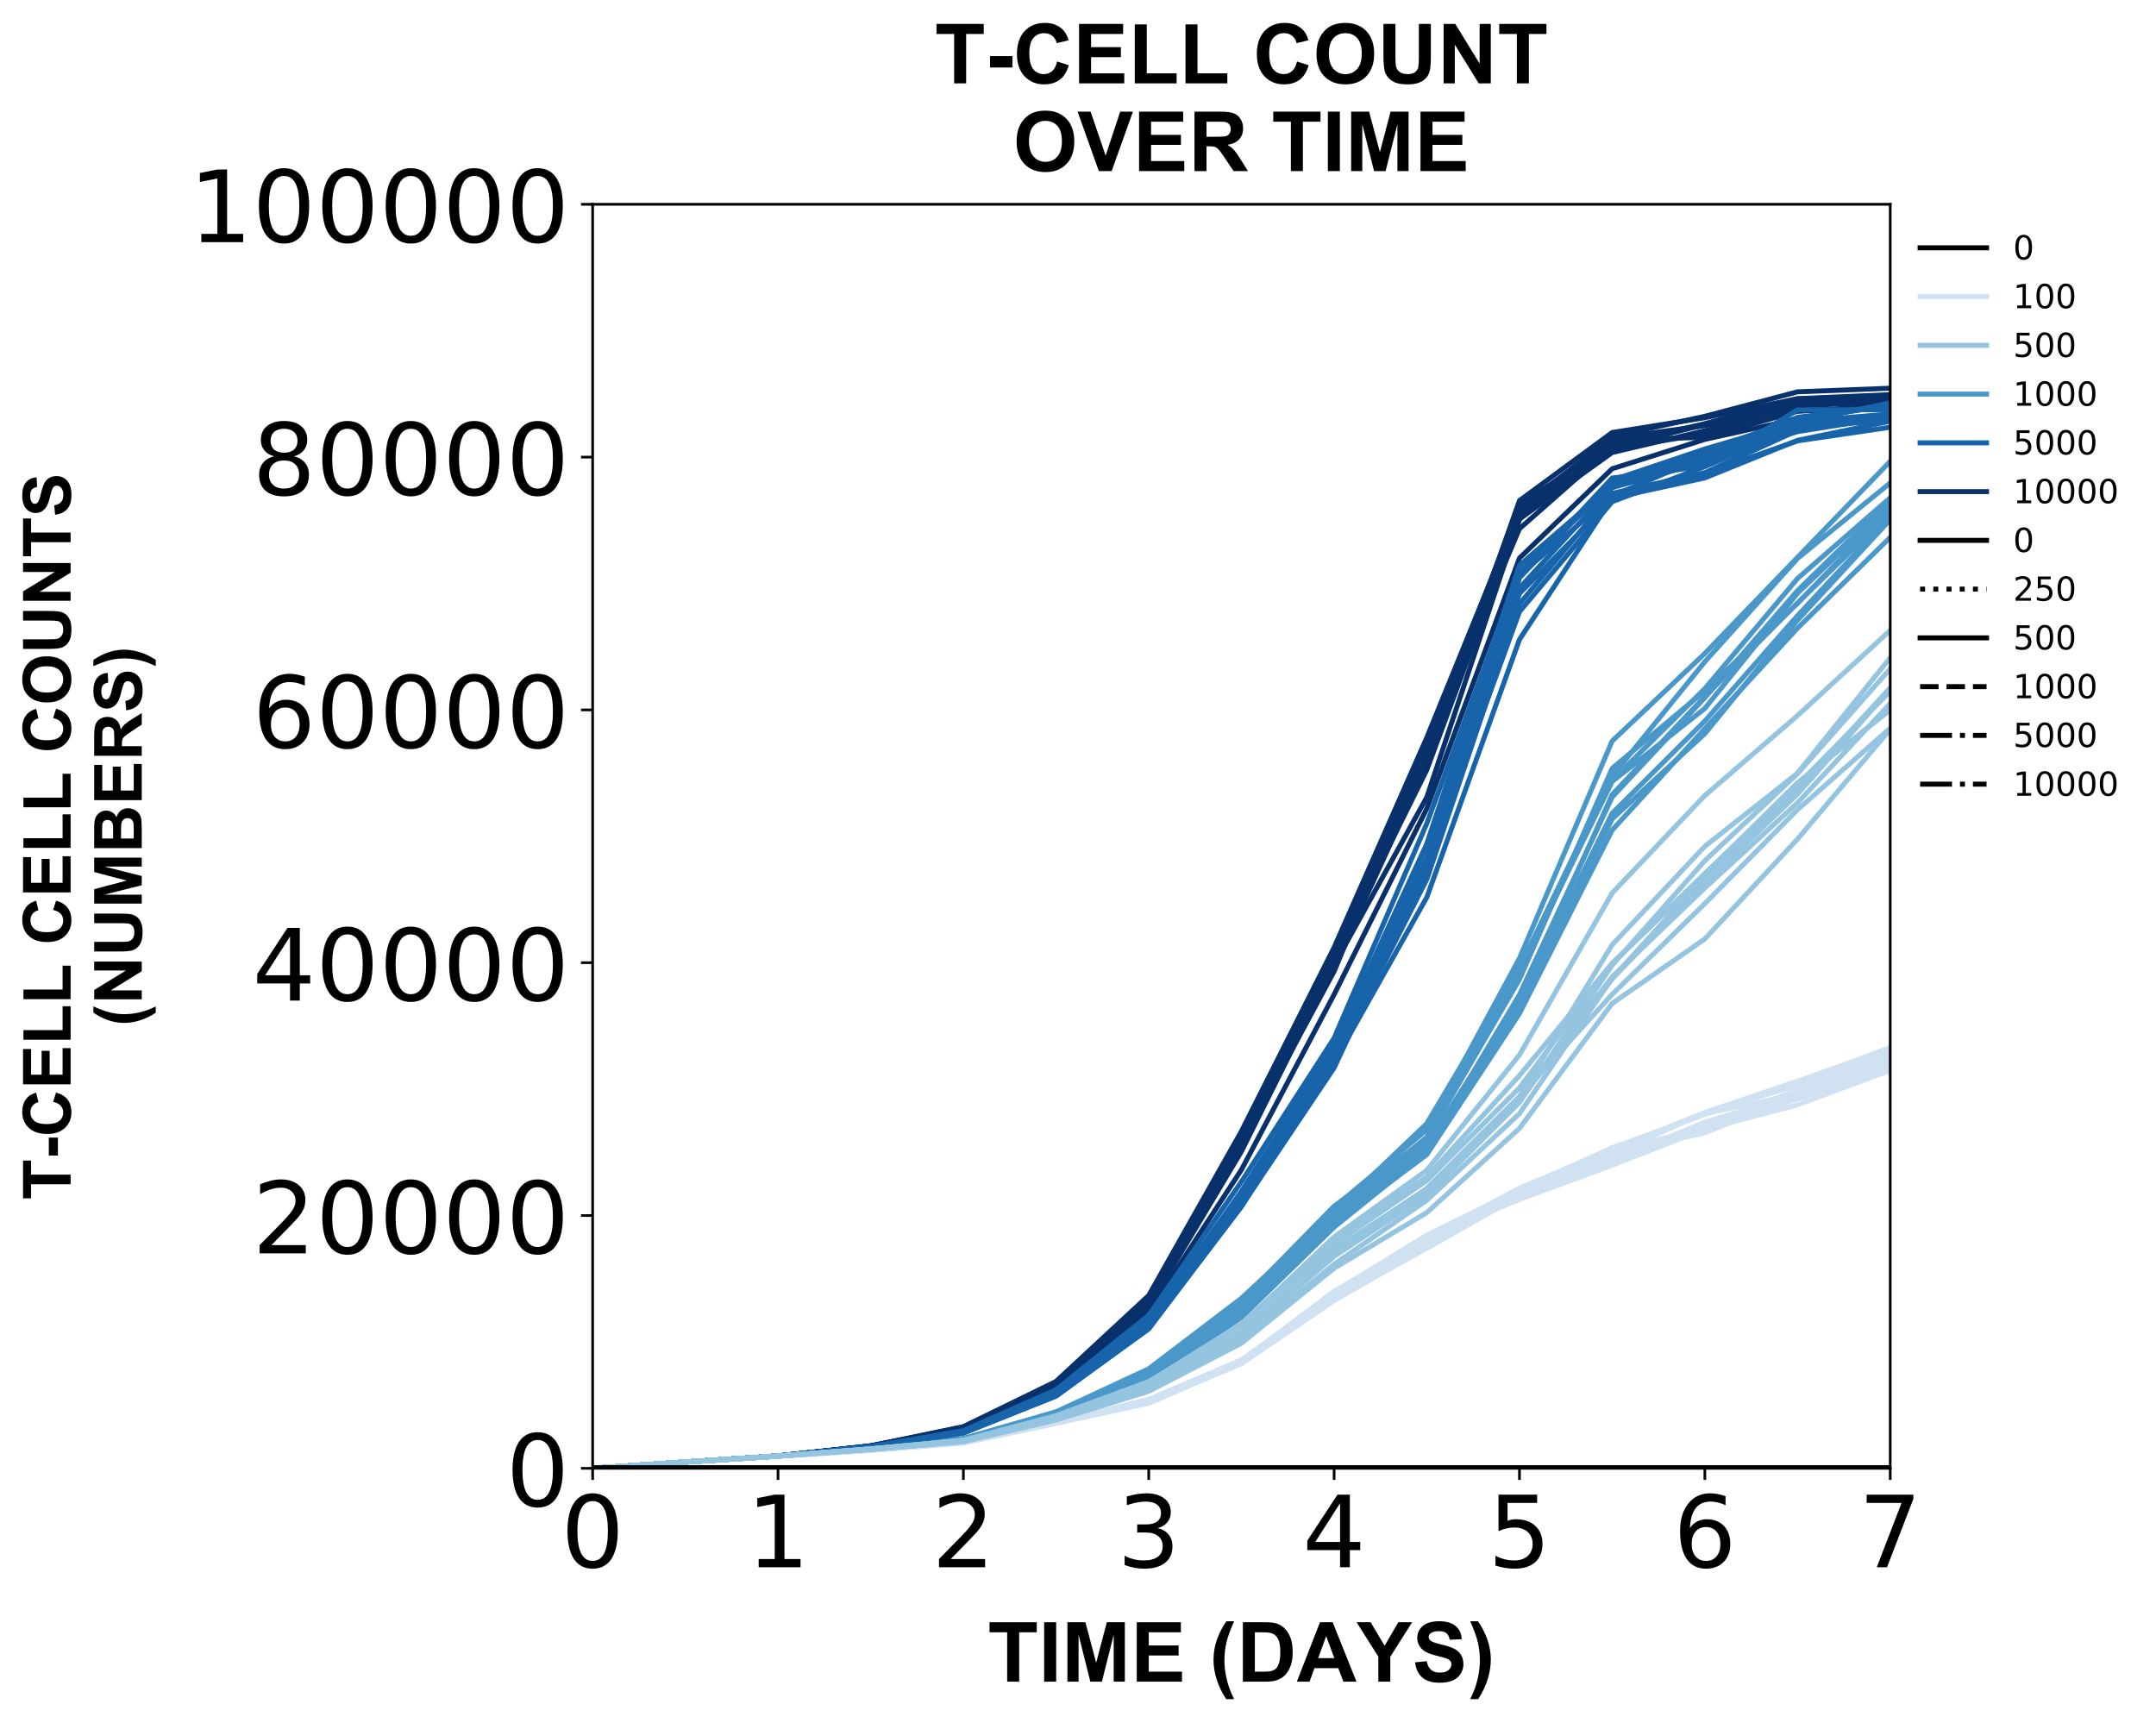 <?xml version="1.0" encoding="utf-8" standalone="no"?>
<!DOCTYPE svg PUBLIC "-//W3C//DTD SVG 1.1//EN"
  "http://www.w3.org/Graphics/SVG/1.1/DTD/svg11.dtd">
<!-- Created with matplotlib (https://matplotlib.org/) -->
<svg height="518.717pt" version="1.1" viewBox="0 0 649.018 518.717" width="649.018pt" xmlns="http://www.w3.org/2000/svg" xmlns:xlink="http://www.w3.org/1999/xlink">
 <defs>
  <style type="text/css">
*{stroke-linecap:butt;stroke-linejoin:round;}
  </style>
 </defs>
 <g id="figure_1">
  <g id="patch_1">
   <path d="M 0 518.717 
L 649.018 518.717 
L 649.018 0 
L 0 0 
z
" style="fill:#ffffff;"/>
  </g>
  <g id="axes_1">
   <g id="patch_2">
    <path d="M 178.406 442.022 
L 569.006 442.022 
L 569.006 61.502 
L 178.406 61.502 
z
" style="fill:#ffffff;"/>
   </g>
   <g id="matplotlib.axis_1">
    <g id="xtick_1">
     <g id="line2d_1">
      <defs>
       <path d="M 0 0 
L 0 3.5 
" id="m614c07f585" style="stroke:#000000;stroke-width:0.8;"/>
      </defs>
      <g>
       <use style="stroke:#000000;stroke-width:0.8;" x="178.406" xlink:href="#m614c07f585" y="442.022"/>
      </g>
     </g>
     <g id="text_1">
      <!-- 0 -->
      <defs>
       <path d="M 31.781 66.406 
Q 24.172 66.406 20.328 58.906 
Q 16.5 51.422 16.5 36.375 
Q 16.5 21.391 20.328 13.891 
Q 24.172 6.391 31.781 6.391 
Q 39.453 6.391 43.281 13.891 
Q 47.125 21.391 47.125 36.375 
Q 47.125 51.422 43.281 58.906 
Q 39.453 66.406 31.781 66.406 
z
M 31.781 74.219 
Q 44.047 74.219 50.516 64.516 
Q 56.984 54.828 56.984 36.375 
Q 56.984 17.969 50.516 8.266 
Q 44.047 -1.422 31.781 -1.422 
Q 19.531 -1.422 13.062 8.266 
Q 6.594 17.969 6.594 36.375 
Q 6.594 54.828 13.062 64.516 
Q 19.531 74.219 31.781 74.219 
z
" id="DejaVuSans-48"/>
      </defs>
      <g transform="translate(168.862 471.817)scale(0.3 -0.3)">
       <use xlink:href="#DejaVuSans-48"/>
      </g>
     </g>
    </g>
    <g id="xtick_2">
     <g id="line2d_2">
      <g>
       <use style="stroke:#000000;stroke-width:0.8;" x="234.206" xlink:href="#m614c07f585" y="442.022"/>
      </g>
     </g>
     <g id="text_2">
      <!-- 1 -->
      <defs>
       <path d="M 12.406 8.297 
L 28.516 8.297 
L 28.516 63.922 
L 10.984 60.406 
L 10.984 69.391 
L 28.422 72.906 
L 38.281 72.906 
L 38.281 8.297 
L 54.391 8.297 
L 54.391 0 
L 12.406 0 
z
" id="DejaVuSans-49"/>
      </defs>
      <g transform="translate(224.662 471.817)scale(0.3 -0.3)">
       <use xlink:href="#DejaVuSans-49"/>
      </g>
     </g>
    </g>
    <g id="xtick_3">
     <g id="line2d_3">
      <g>
       <use style="stroke:#000000;stroke-width:0.8;" x="290.006" xlink:href="#m614c07f585" y="442.022"/>
      </g>
     </g>
     <g id="text_3">
      <!-- 2 -->
      <defs>
       <path d="M 19.188 8.297 
L 53.609 8.297 
L 53.609 0 
L 7.328 0 
L 7.328 8.297 
Q 12.938 14.109 22.625 23.891 
Q 32.328 33.688 34.812 36.531 
Q 39.547 41.844 41.422 45.531 
Q 43.312 49.219 43.312 52.781 
Q 43.312 58.594 39.234 62.25 
Q 35.156 65.922 28.609 65.922 
Q 23.969 65.922 18.812 64.312 
Q 13.672 62.703 7.812 59.422 
L 7.812 69.391 
Q 13.766 71.781 18.938 73 
Q 24.125 74.219 28.422 74.219 
Q 39.75 74.219 46.484 68.547 
Q 53.219 62.891 53.219 53.422 
Q 53.219 48.922 51.531 44.891 
Q 49.859 40.875 45.406 35.406 
Q 44.188 33.984 37.641 27.219 
Q 31.109 20.453 19.188 8.297 
z
" id="DejaVuSans-50"/>
      </defs>
      <g transform="translate(280.462 471.817)scale(0.3 -0.3)">
       <use xlink:href="#DejaVuSans-50"/>
      </g>
     </g>
    </g>
    <g id="xtick_4">
     <g id="line2d_4">
      <g>
       <use style="stroke:#000000;stroke-width:0.8;" x="345.806" xlink:href="#m614c07f585" y="442.022"/>
      </g>
     </g>
     <g id="text_4">
      <!-- 3 -->
      <defs>
       <path d="M 40.578 39.312 
Q 47.656 37.797 51.625 33 
Q 55.609 28.219 55.609 21.188 
Q 55.609 10.406 48.188 4.484 
Q 40.766 -1.422 27.094 -1.422 
Q 22.516 -1.422 17.656 -0.516 
Q 12.797 0.391 7.625 2.203 
L 7.625 11.719 
Q 11.719 9.328 16.594 8.109 
Q 21.484 6.891 26.812 6.891 
Q 36.078 6.891 40.938 10.547 
Q 45.797 14.203 45.797 21.188 
Q 45.797 27.641 41.281 31.266 
Q 36.766 34.906 28.719 34.906 
L 20.219 34.906 
L 20.219 43.016 
L 29.109 43.016 
Q 36.375 43.016 40.234 45.922 
Q 44.094 48.828 44.094 54.297 
Q 44.094 59.906 40.109 62.906 
Q 36.141 65.922 28.719 65.922 
Q 24.656 65.922 20.016 65.031 
Q 15.375 64.156 9.812 62.312 
L 9.812 71.094 
Q 15.438 72.656 20.344 73.438 
Q 25.25 74.219 29.594 74.219 
Q 40.828 74.219 47.359 69.109 
Q 53.906 64.016 53.906 55.328 
Q 53.906 49.266 50.438 45.094 
Q 46.969 40.922 40.578 39.312 
z
" id="DejaVuSans-51"/>
      </defs>
      <g transform="translate(336.262 471.817)scale(0.3 -0.3)">
       <use xlink:href="#DejaVuSans-51"/>
      </g>
     </g>
    </g>
    <g id="xtick_5">
     <g id="line2d_5">
      <g>
       <use style="stroke:#000000;stroke-width:0.8;" x="401.606" xlink:href="#m614c07f585" y="442.022"/>
      </g>
     </g>
     <g id="text_5">
      <!-- 4 -->
      <defs>
       <path d="M 37.797 64.312 
L 12.891 25.391 
L 37.797 25.391 
z
M 35.203 72.906 
L 47.609 72.906 
L 47.609 25.391 
L 58.016 25.391 
L 58.016 17.188 
L 47.609 17.188 
L 47.609 0 
L 37.797 0 
L 37.797 17.188 
L 4.891 17.188 
L 4.891 26.703 
z
" id="DejaVuSans-52"/>
      </defs>
      <g transform="translate(392.062 471.817)scale(0.3 -0.3)">
       <use xlink:href="#DejaVuSans-52"/>
      </g>
     </g>
    </g>
    <g id="xtick_6">
     <g id="line2d_6">
      <g>
       <use style="stroke:#000000;stroke-width:0.8;" x="457.406" xlink:href="#m614c07f585" y="442.022"/>
      </g>
     </g>
     <g id="text_6">
      <!-- 5 -->
      <defs>
       <path d="M 10.797 72.906 
L 49.516 72.906 
L 49.516 64.594 
L 19.828 64.594 
L 19.828 46.734 
Q 21.969 47.469 24.109 47.828 
Q 26.266 48.188 28.422 48.188 
Q 40.625 48.188 47.75 41.5 
Q 54.891 34.812 54.891 23.391 
Q 54.891 11.625 47.562 5.094 
Q 40.234 -1.422 26.906 -1.422 
Q 22.312 -1.422 17.547 -0.641 
Q 12.797 0.141 7.719 1.703 
L 7.719 11.625 
Q 12.109 9.234 16.797 8.062 
Q 21.484 6.891 26.703 6.891 
Q 35.156 6.891 40.078 11.328 
Q 45.016 15.766 45.016 23.391 
Q 45.016 31 40.078 35.438 
Q 35.156 39.891 26.703 39.891 
Q 22.75 39.891 18.812 39.016 
Q 14.891 38.141 10.797 36.281 
z
" id="DejaVuSans-53"/>
      </defs>
      <g transform="translate(447.862 471.817)scale(0.3 -0.3)">
       <use xlink:href="#DejaVuSans-53"/>
      </g>
     </g>
    </g>
    <g id="xtick_7">
     <g id="line2d_7">
      <g>
       <use style="stroke:#000000;stroke-width:0.8;" x="513.206" xlink:href="#m614c07f585" y="442.022"/>
      </g>
     </g>
     <g id="text_7">
      <!-- 6 -->
      <defs>
       <path d="M 33.016 40.375 
Q 26.375 40.375 22.484 35.828 
Q 18.609 31.297 18.609 23.391 
Q 18.609 15.531 22.484 10.953 
Q 26.375 6.391 33.016 6.391 
Q 39.656 6.391 43.531 10.953 
Q 47.406 15.531 47.406 23.391 
Q 47.406 31.297 43.531 35.828 
Q 39.656 40.375 33.016 40.375 
z
M 52.594 71.297 
L 52.594 62.312 
Q 48.875 64.062 45.094 64.984 
Q 41.312 65.922 37.594 65.922 
Q 27.828 65.922 22.672 59.328 
Q 17.531 52.734 16.797 39.406 
Q 19.672 43.656 24.016 45.922 
Q 28.375 48.188 33.594 48.188 
Q 44.578 48.188 50.953 41.516 
Q 57.328 34.859 57.328 23.391 
Q 57.328 12.156 50.688 5.359 
Q 44.047 -1.422 33.016 -1.422 
Q 20.359 -1.422 13.672 8.266 
Q 6.984 17.969 6.984 36.375 
Q 6.984 53.656 15.188 63.938 
Q 23.391 74.219 37.203 74.219 
Q 40.922 74.219 44.703 73.484 
Q 48.484 72.75 52.594 71.297 
z
" id="DejaVuSans-54"/>
      </defs>
      <g transform="translate(503.662 471.817)scale(0.3 -0.3)">
       <use xlink:href="#DejaVuSans-54"/>
      </g>
     </g>
    </g>
    <g id="xtick_8">
     <g id="line2d_8">
      <g>
       <use style="stroke:#000000;stroke-width:0.8;" x="569.006" xlink:href="#m614c07f585" y="442.022"/>
      </g>
     </g>
     <g id="text_8">
      <!-- 7 -->
      <defs>
       <path d="M 8.203 72.906 
L 55.078 72.906 
L 55.078 68.703 
L 28.609 0 
L 18.312 0 
L 43.219 64.594 
L 8.203 64.594 
z
" id="DejaVuSans-55"/>
      </defs>
      <g transform="translate(559.462 471.817)scale(0.3 -0.3)">
       <use xlink:href="#DejaVuSans-55"/>
      </g>
     </g>
    </g>
    <g id="text_9">
     <!-- TIME (DAYS) -->
     <defs>
      <path d="M 23.391 0 
L 23.391 59.469 
L 2.156 59.469 
L 2.156 71.578 
L 59.031 71.578 
L 59.031 59.469 
L 37.844 59.469 
L 37.844 0 
z
" id="Arial-BoldMT-84"/>
      <path d="M 6.844 0 
L 6.844 71.578 
L 21.297 71.578 
L 21.297 0 
z
" id="Arial-BoldMT-73"/>
      <path d="M 7.078 0 
L 7.078 71.578 
L 28.719 71.578 
L 41.703 22.75 
L 54.547 71.578 
L 76.219 71.578 
L 76.219 0 
L 62.797 0 
L 62.797 56.344 
L 48.578 0 
L 34.672 0 
L 20.516 56.344 
L 20.516 0 
z
" id="Arial-BoldMT-77"/>
      <path d="M 7.281 0 
L 7.281 71.578 
L 60.359 71.578 
L 60.359 59.469 
L 21.734 59.469 
L 21.734 43.609 
L 57.672 43.609 
L 57.672 31.547 
L 21.734 31.547 
L 21.734 12.062 
L 61.719 12.062 
L 61.719 0 
z
" id="Arial-BoldMT-69"/>
      <path id="Arial-BoldMT-32"/>
      <path d="M 29.938 -21.047 
L 20.516 -21.047 
Q 13.031 -9.766 9.125 2.391 
Q 5.219 14.547 5.219 25.922 
Q 5.219 40.047 10.062 52.641 
Q 14.266 63.578 20.703 72.797 
L 30.078 72.797 
Q 23.391 58.016 20.875 47.625 
Q 18.359 37.25 18.359 25.641 
Q 18.359 17.625 19.844 9.219 
Q 21.344 0.828 23.922 -6.734 
Q 25.641 -11.719 29.938 -21.047 
z
" id="Arial-BoldMT-40"/>
      <path d="M 7.234 71.578 
L 33.641 71.578 
Q 42.578 71.578 47.266 70.219 
Q 53.562 68.359 58.047 63.625 
Q 62.547 58.891 64.891 52.031 
Q 67.234 45.172 67.234 35.109 
Q 67.234 26.266 65.047 19.875 
Q 62.359 12.062 57.375 7.234 
Q 53.609 3.562 47.219 1.516 
Q 42.438 0 34.422 0 
L 7.234 0 
z
M 21.688 59.469 
L 21.688 12.062 
L 32.469 12.062 
Q 38.531 12.062 41.219 12.75 
Q 44.734 13.625 47.047 15.719 
Q 49.359 17.828 50.828 22.625 
Q 52.297 27.438 52.297 35.75 
Q 52.297 44.047 50.828 48.484 
Q 49.359 52.938 46.719 55.422 
Q 44.094 57.906 40.047 58.797 
Q 37.016 59.469 28.172 59.469 
z
" id="Arial-BoldMT-68"/>
      <path d="M 71.828 0 
L 56.109 0 
L 49.859 16.266 
L 21.234 16.266 
L 15.328 0 
L 0 0 
L 27.875 71.578 
L 43.172 71.578 
z
M 45.219 28.328 
L 35.359 54.891 
L 25.688 28.328 
z
" id="Arial-BoldMT-65"/>
      <path d="M 26.078 0 
L 26.078 30.125 
L -0.141 71.578 
L 16.797 71.578 
L 33.641 43.266 
L 50.141 71.578 
L 66.797 71.578 
L 40.484 30.031 
L 40.484 0 
z
" id="Arial-BoldMT-89"/>
      <path d="M 3.609 23.297 
L 17.672 24.656 
Q 18.953 17.578 22.828 14.25 
Q 26.703 10.938 33.297 10.938 
Q 40.281 10.938 43.812 13.891 
Q 47.359 16.844 47.359 20.797 
Q 47.359 23.344 45.875 25.125 
Q 44.391 26.906 40.672 28.219 
Q 38.141 29.109 29.109 31.344 
Q 17.484 34.234 12.797 38.422 
Q 6.203 44.344 6.203 52.828 
Q 6.203 58.297 9.297 63.062 
Q 12.406 67.828 18.234 70.312 
Q 24.078 72.797 32.328 72.797 
Q 45.797 72.797 52.609 66.891 
Q 59.422 60.984 59.766 51.125 
L 45.312 50.484 
Q 44.391 56 41.328 58.422 
Q 38.281 60.844 32.172 60.844 
Q 25.875 60.844 22.312 58.25 
Q 20.016 56.594 20.016 53.812 
Q 20.016 51.266 22.172 49.469 
Q 24.906 47.172 35.453 44.672 
Q 46 42.188 51.047 39.516 
Q 56.109 36.859 58.953 32.25 
Q 61.812 27.641 61.812 20.844 
Q 61.812 14.703 58.391 9.328 
Q 54.984 3.953 48.734 1.344 
Q 42.484 -1.266 33.156 -1.266 
Q 19.578 -1.266 12.297 5 
Q 5.031 11.281 3.609 23.297 
z
" id="Arial-BoldMT-83"/>
      <path d="M 3.375 -21.047 
Q 7.422 -12.359 9.078 -7.719 
Q 10.75 -3.078 12.156 2.969 
Q 13.578 9.031 14.25 14.469 
Q 14.938 19.922 14.938 25.641 
Q 14.938 37.25 12.453 47.625 
Q 9.969 58.016 3.266 72.797 
L 12.594 72.797 
Q 19.969 62.312 24.047 50.531 
Q 28.125 38.766 28.125 26.656 
Q 28.125 16.453 24.906 4.781 
Q 21.234 -8.297 12.844 -21.047 
z
" id="Arial-BoldMT-41"/>
     </defs>
     <g transform="translate(297.338 506.255)scale(0.25 -0.25)">
      <use xlink:href="#Arial-BoldMT-84"/>
      <use x="61.084" xlink:href="#Arial-BoldMT-73"/>
      <use x="88.867" xlink:href="#Arial-BoldMT-77"/>
      <use x="172.168" xlink:href="#Arial-BoldMT-69"/>
      <use x="238.867" xlink:href="#Arial-BoldMT-32"/>
      <use x="266.65" xlink:href="#Arial-BoldMT-40"/>
      <use x="299.951" xlink:href="#Arial-BoldMT-68"/>
      <use x="372.168" xlink:href="#Arial-BoldMT-65"/>
      <use x="444.244" xlink:href="#Arial-BoldMT-89"/>
      <use x="510.943" xlink:href="#Arial-BoldMT-83"/>
      <use x="577.643" xlink:href="#Arial-BoldMT-41"/>
     </g>
    </g>
   </g>
   <g id="matplotlib.axis_2">
    <g id="ytick_1">
     <g id="line2d_9">
      <defs>
       <path d="M 0 0 
L -3.5 0 
" id="m64edc92dde" style="stroke:#000000;stroke-width:0.8;"/>
      </defs>
      <g>
       <use style="stroke:#000000;stroke-width:0.8;" x="178.406" xlink:href="#m64edc92dde" y="442.022"/>
      </g>
     </g>
     <g id="text_10">
      <!-- 0 -->
      <g transform="translate(152.318 453.419)scale(0.3 -0.3)">
       <use xlink:href="#DejaVuSans-48"/>
      </g>
     </g>
    </g>
    <g id="ytick_2">
     <g id="line2d_10">
      <g>
       <use style="stroke:#000000;stroke-width:0.8;" x="178.406" xlink:href="#m64edc92dde" y="365.918"/>
      </g>
     </g>
     <g id="text_11">
      <!-- 20000 -->
      <g transform="translate(75.968 377.315)scale(0.3 -0.3)">
       <use xlink:href="#DejaVuSans-50"/>
       <use x="63.623" xlink:href="#DejaVuSans-48"/>
       <use x="127.246" xlink:href="#DejaVuSans-48"/>
       <use x="190.869" xlink:href="#DejaVuSans-48"/>
       <use x="254.492" xlink:href="#DejaVuSans-48"/>
      </g>
     </g>
    </g>
    <g id="ytick_3">
     <g id="line2d_11">
      <g>
       <use style="stroke:#000000;stroke-width:0.8;" x="178.406" xlink:href="#m64edc92dde" y="289.814"/>
      </g>
     </g>
     <g id="text_12">
      <!-- 40000 -->
      <g transform="translate(75.968 301.211)scale(0.3 -0.3)">
       <use xlink:href="#DejaVuSans-52"/>
       <use x="63.623" xlink:href="#DejaVuSans-48"/>
       <use x="127.246" xlink:href="#DejaVuSans-48"/>
       <use x="190.869" xlink:href="#DejaVuSans-48"/>
       <use x="254.492" xlink:href="#DejaVuSans-48"/>
      </g>
     </g>
    </g>
    <g id="ytick_4">
     <g id="line2d_12">
      <g>
       <use style="stroke:#000000;stroke-width:0.8;" x="178.406" xlink:href="#m64edc92dde" y="213.71"/>
      </g>
     </g>
     <g id="text_13">
      <!-- 60000 -->
      <g transform="translate(75.968 225.107)scale(0.3 -0.3)">
       <use xlink:href="#DejaVuSans-54"/>
       <use x="63.623" xlink:href="#DejaVuSans-48"/>
       <use x="127.246" xlink:href="#DejaVuSans-48"/>
       <use x="190.869" xlink:href="#DejaVuSans-48"/>
       <use x="254.492" xlink:href="#DejaVuSans-48"/>
      </g>
     </g>
    </g>
    <g id="ytick_5">
     <g id="line2d_13">
      <g>
       <use style="stroke:#000000;stroke-width:0.8;" x="178.406" xlink:href="#m64edc92dde" y="137.606"/>
      </g>
     </g>
     <g id="text_14">
      <!-- 80000 -->
      <defs>
       <path d="M 31.781 34.625 
Q 24.75 34.625 20.719 30.859 
Q 16.703 27.094 16.703 20.516 
Q 16.703 13.922 20.719 10.156 
Q 24.75 6.391 31.781 6.391 
Q 38.812 6.391 42.859 10.172 
Q 46.922 13.969 46.922 20.516 
Q 46.922 27.094 42.891 30.859 
Q 38.875 34.625 31.781 34.625 
z
M 21.922 38.812 
Q 15.578 40.375 12.031 44.719 
Q 8.5 49.078 8.5 55.328 
Q 8.5 64.062 14.719 69.141 
Q 20.953 74.219 31.781 74.219 
Q 42.672 74.219 48.875 69.141 
Q 55.078 64.062 55.078 55.328 
Q 55.078 49.078 51.531 44.719 
Q 48 40.375 41.703 38.812 
Q 48.828 37.156 52.797 32.312 
Q 56.781 27.484 56.781 20.516 
Q 56.781 9.906 50.312 4.234 
Q 43.844 -1.422 31.781 -1.422 
Q 19.734 -1.422 13.25 4.234 
Q 6.781 9.906 6.781 20.516 
Q 6.781 27.484 10.781 32.312 
Q 14.797 37.156 21.922 38.812 
z
M 18.312 54.391 
Q 18.312 48.734 21.844 45.562 
Q 25.391 42.391 31.781 42.391 
Q 38.141 42.391 41.719 45.562 
Q 45.312 48.734 45.312 54.391 
Q 45.312 60.062 41.719 63.234 
Q 38.141 66.406 31.781 66.406 
Q 25.391 66.406 21.844 63.234 
Q 18.312 60.062 18.312 54.391 
z
" id="DejaVuSans-56"/>
      </defs>
      <g transform="translate(75.968 149.003)scale(0.3 -0.3)">
       <use xlink:href="#DejaVuSans-56"/>
       <use x="63.623" xlink:href="#DejaVuSans-48"/>
       <use x="127.246" xlink:href="#DejaVuSans-48"/>
       <use x="190.869" xlink:href="#DejaVuSans-48"/>
       <use x="254.492" xlink:href="#DejaVuSans-48"/>
      </g>
     </g>
    </g>
    <g id="ytick_6">
     <g id="line2d_14">
      <g>
       <use style="stroke:#000000;stroke-width:0.8;" x="178.406" xlink:href="#m64edc92dde" y="61.502"/>
      </g>
     </g>
     <g id="text_15">
      <!-- 100000 -->
      <g transform="translate(56.881 72.899)scale(0.3 -0.3)">
       <use xlink:href="#DejaVuSans-49"/>
       <use x="63.623" xlink:href="#DejaVuSans-48"/>
       <use x="127.246" xlink:href="#DejaVuSans-48"/>
       <use x="190.869" xlink:href="#DejaVuSans-48"/>
       <use x="254.492" xlink:href="#DejaVuSans-48"/>
       <use x="318.115" xlink:href="#DejaVuSans-48"/>
      </g>
     </g>
    </g>
    <g id="text_16">
     <!-- T-CELL CELL COUNTS -->
     <defs>
      <path d="M 5.609 19.094 
L 5.609 32.812 
L 32.562 32.812 
L 32.562 19.094 
z
" id="Arial-BoldMT-45"/>
      <path d="M 53.078 26.312 
L 67.094 21.875 
Q 63.875 10.156 56.375 4.469 
Q 48.875 -1.219 37.359 -1.219 
Q 23.094 -1.219 13.906 8.516 
Q 4.734 18.266 4.734 35.156 
Q 4.734 53.031 13.953 62.906 
Q 23.188 72.797 38.234 72.797 
Q 51.375 72.797 59.578 65.047 
Q 64.453 60.453 66.891 51.859 
L 52.594 48.438 
Q 51.312 54 47.281 57.219 
Q 43.266 60.453 37.5 60.453 
Q 29.547 60.453 24.578 54.734 
Q 19.625 49.031 19.625 36.234 
Q 19.625 22.656 24.5 16.891 
Q 29.391 11.141 37.203 11.141 
Q 42.969 11.141 47.109 14.797 
Q 51.266 18.453 53.078 26.312 
z
" id="Arial-BoldMT-67"/>
      <path d="M 7.672 0 
L 7.672 71 
L 22.125 71 
L 22.125 12.062 
L 58.062 12.062 
L 58.062 0 
z
" id="Arial-BoldMT-76"/>
      <path d="M 4.344 35.359 
Q 4.344 46.297 7.625 53.719 
Q 10.062 59.188 14.281 63.531 
Q 18.5 67.875 23.531 69.969 
Q 30.219 72.797 38.969 72.797 
Q 54.781 72.797 64.281 62.984 
Q 73.781 53.172 73.781 35.688 
Q 73.781 18.359 64.359 8.562 
Q 54.938 -1.219 39.156 -1.219 
Q 23.188 -1.219 13.766 8.516 
Q 4.344 18.266 4.344 35.359 
z
M 19.234 35.844 
Q 19.234 23.688 24.844 17.406 
Q 30.469 11.141 39.109 11.141 
Q 47.75 11.141 53.297 17.359 
Q 58.844 23.578 58.844 36.031 
Q 58.844 48.344 53.438 54.391 
Q 48.047 60.453 39.109 60.453 
Q 30.172 60.453 24.703 54.312 
Q 19.234 48.188 19.234 35.844 
z
" id="Arial-BoldMT-79"/>
      <path d="M 7.172 71.578 
L 21.625 71.578 
L 21.625 32.812 
Q 21.625 23.578 22.172 20.844 
Q 23.094 16.453 26.578 13.797 
Q 30.078 11.141 36.141 11.141 
Q 42.281 11.141 45.406 13.641 
Q 48.531 16.156 49.172 19.812 
Q 49.812 23.484 49.812 31.984 
L 49.812 71.578 
L 64.266 71.578 
L 64.266 33.984 
Q 64.266 21.094 63.094 15.766 
Q 61.922 10.453 58.766 6.781 
Q 55.609 3.125 50.328 0.953 
Q 45.062 -1.219 36.578 -1.219 
Q 26.312 -1.219 21.016 1.141 
Q 15.719 3.516 12.641 7.297 
Q 9.578 11.078 8.594 15.234 
Q 7.172 21.391 7.172 33.406 
z
" id="Arial-BoldMT-85"/>
      <path d="M 7.422 0 
L 7.422 71.578 
L 21.484 71.578 
L 50.781 23.781 
L 50.781 71.578 
L 64.203 71.578 
L 64.203 0 
L 49.703 0 
L 20.844 46.688 
L 20.844 0 
z
" id="Arial-BoldMT-78"/>
     </defs>
     <g transform="translate(21.253 361.182)rotate(-90)scale(0.2 -0.2)">
      <use xlink:href="#Arial-BoldMT-84"/>
      <use x="61.006" xlink:href="#Arial-BoldMT-45"/>
      <use x="94.307" xlink:href="#Arial-BoldMT-67"/>
      <use x="166.523" xlink:href="#Arial-BoldMT-69"/>
      <use x="233.223" xlink:href="#Arial-BoldMT-76"/>
      <use x="294.307" xlink:href="#Arial-BoldMT-76"/>
      <use x="355.375" xlink:href="#Arial-BoldMT-32"/>
      <use x="383.158" xlink:href="#Arial-BoldMT-67"/>
      <use x="455.375" xlink:href="#Arial-BoldMT-69"/>
      <use x="522.074" xlink:href="#Arial-BoldMT-76"/>
      <use x="583.158" xlink:href="#Arial-BoldMT-76"/>
      <use x="644.227" xlink:href="#Arial-BoldMT-32"/>
      <use x="672.01" xlink:href="#Arial-BoldMT-67"/>
      <use x="744.227" xlink:href="#Arial-BoldMT-79"/>
      <use x="822.01" xlink:href="#Arial-BoldMT-85"/>
      <use x="894.227" xlink:href="#Arial-BoldMT-78"/>
      <use x="966.443" xlink:href="#Arial-BoldMT-84"/>
      <use x="1027.527" xlink:href="#Arial-BoldMT-83"/>
     </g>
     <!-- (NUMBERS) -->
     <defs>
      <path d="M 7.328 71.578 
L 35.938 71.578 
Q 44.438 71.578 48.609 70.875 
Q 52.781 70.172 56.078 67.922 
Q 59.375 65.672 61.562 61.938 
Q 63.766 58.203 63.766 53.562 
Q 63.766 48.531 61.047 44.328 
Q 58.344 40.141 53.719 38.031 
Q 60.25 36.141 63.766 31.547 
Q 67.281 26.953 67.281 20.75 
Q 67.281 15.875 65.016 11.25 
Q 62.75 6.641 58.812 3.875 
Q 54.891 1.125 49.125 0.484 
Q 45.516 0.094 31.688 0 
L 7.328 0 
z
M 21.781 59.672 
L 21.781 43.109 
L 31.25 43.109 
Q 39.703 43.109 41.75 43.359 
Q 45.453 43.797 47.578 45.922 
Q 49.703 48.047 49.703 51.516 
Q 49.703 54.828 47.875 56.906 
Q 46.047 58.984 42.438 59.422 
Q 40.281 59.672 30.078 59.672 
z
M 21.781 31.203 
L 21.781 12.062 
L 35.156 12.062 
Q 42.969 12.062 45.062 12.5 
Q 48.297 13.094 50.312 15.359 
Q 52.344 17.625 52.344 21.438 
Q 52.344 24.656 50.781 26.906 
Q 49.219 29.156 46.266 30.172 
Q 43.312 31.203 33.453 31.203 
z
" id="Arial-BoldMT-66"/>
      <path d="M 7.328 0 
L 7.328 71.578 
L 37.75 71.578 
Q 49.219 71.578 54.422 69.641 
Q 59.625 67.719 62.75 62.781 
Q 65.875 57.859 65.875 51.516 
Q 65.875 43.453 61.125 38.203 
Q 56.391 32.953 46.969 31.594 
Q 51.656 28.859 54.703 25.578 
Q 57.766 22.312 62.938 13.969 
L 71.688 0 
L 54.391 0 
L 43.953 15.578 
Q 38.375 23.922 36.328 26.094 
Q 34.281 28.266 31.984 29.078 
Q 29.688 29.891 24.703 29.891 
L 21.781 29.891 
L 21.781 0 
z
M 21.781 41.312 
L 32.469 41.312 
Q 42.875 41.312 45.453 42.188 
Q 48.047 43.062 49.516 45.203 
Q 50.984 47.359 50.984 50.594 
Q 50.984 54.203 49.047 56.422 
Q 47.125 58.641 43.609 59.234 
Q 41.844 59.469 33.062 59.469 
L 21.781 59.469 
z
" id="Arial-BoldMT-82"/>
     </defs>
     <g transform="translate(42.671 308.979)rotate(-90)scale(0.2 -0.2)">
      <use xlink:href="#Arial-BoldMT-40"/>
      <use x="33.301" xlink:href="#Arial-BoldMT-78"/>
      <use x="105.518" xlink:href="#Arial-BoldMT-85"/>
      <use x="177.734" xlink:href="#Arial-BoldMT-77"/>
      <use x="261.035" xlink:href="#Arial-BoldMT-66"/>
      <use x="333.252" xlink:href="#Arial-BoldMT-69"/>
      <use x="399.951" xlink:href="#Arial-BoldMT-82"/>
      <use x="472.168" xlink:href="#Arial-BoldMT-83"/>
      <use x="538.867" xlink:href="#Arial-BoldMT-41"/>
     </g>
    </g>
   </g>
   <g id="line2d_15">
    <path clip-path="url(#p2215d129b8)" d="M 178.406 442.022 
L 206.306 440.119 
L 234.206 438.315 
L 262.106 435.336 
L 290.006 429.894 
L 317.906 416.527 
L 345.806 391.359 
L 373.706 341.884 
L 401.606 288.029 
L 429.506 231.765 
L 457.406 156.232 
L 485.306 136.224 
L 513.206 129.66 
L 541.106 122.016 
L 569.006 121.045 
" style="fill:none;stroke:#08306b;stroke-linecap:square;stroke-width:1.5;"/>
   </g>
   <g id="line2d_16">
    <path clip-path="url(#p2215d129b8)" d="M 178.406 442.022 
L 206.306 440.119 
L 234.206 438.311 
L 262.106 435.283 
L 290.006 429.887 
L 317.906 416.69 
L 345.806 391.572 
L 373.706 344.319 
L 401.606 292.42 
L 429.506 225.262 
L 457.406 159.154 
L 485.306 134.546 
L 513.206 127.693 
L 541.106 121.106 
L 569.006 119.546 
" style="fill:none;stroke:#08306b;stroke-linecap:square;stroke-width:1.5;"/>
   </g>
   <g id="line2d_17">
    <path clip-path="url(#p2215d129b8)" d="M 178.406 442.022 
L 206.306 440.119 
L 234.206 438.304 
L 262.106 435.328 
L 290.006 429.544 
L 317.906 415.865 
L 345.806 389.982 
L 373.706 340.575 
L 401.606 285.236 
L 429.506 222.054 
L 457.406 153.641 
L 485.306 131.395 
L 513.206 125.322 
L 541.106 117.952 
L 569.006 116.875 
" style="fill:none;stroke:#08306b;stroke-linecap:square;stroke-width:1.5;"/>
   </g>
   <g id="line2d_18">
    <path clip-path="url(#p2215d129b8)" d="M 178.406 442.022 
L 206.306 440.119 
L 234.206 438.346 
L 262.106 435.359 
L 290.006 429.837 
L 317.906 416.732 
L 345.806 391.378 
L 373.706 342.637 
L 401.606 288.516 
L 429.506 226.244 
L 457.406 151.795 
L 485.306 133.998 
L 513.206 127.537 
L 541.106 120.048 
L 569.006 119.284 
" style="fill:none;stroke:#08306b;stroke-linecap:square;stroke-width:1.5;"/>
   </g>
   <g id="line2d_19">
    <path clip-path="url(#p2215d129b8)" d="M 178.406 442.022 
L 206.306 440.119 
L 234.206 438.308 
L 262.106 435.381 
L 290.006 430.176 
L 317.906 417.333 
L 345.806 393.357 
L 373.706 346.618 
L 401.606 290.51 
L 429.506 239.996 
L 457.406 156.335 
L 485.306 132.434 
L 513.206 131.658 
L 541.106 123.796 
L 569.006 122.08 
" style="fill:none;stroke:#08306b;stroke-linecap:square;stroke-width:1.5;"/>
   </g>
   <g id="line2d_20">
    <path clip-path="url(#p2215d129b8)" d="M 178.406 442.022 
L 206.306 440.119 
L 234.206 438.346 
L 262.106 435.389 
L 290.006 430.549 
L 317.906 418.186 
L 345.806 394.951 
L 373.706 352.139 
L 401.606 299.387 
L 429.506 243.421 
L 457.406 168.013 
L 485.306 141.114 
L 513.206 132.274 
L 541.106 126.083 
L 569.006 122.122 
" style="fill:none;stroke:#08306b;stroke-linecap:square;stroke-width:1.5;"/>
   </g>
   <g id="line2d_21">
    <path clip-path="url(#p2215d129b8)" d="M 178.406 442.022 
L 206.306 440.119 
L 234.206 438.315 
L 262.106 435.26 
L 290.006 429.491 
L 317.906 416.07 
L 345.806 390.663 
L 373.706 341.37 
L 401.606 286.849 
L 429.506 230.296 
L 457.406 153.481 
L 485.306 134.763 
L 513.206 127.822 
L 541.106 122.427 
L 569.006 119.093 
" style="fill:none;stroke:#08306b;stroke-linecap:square;stroke-width:1.5;"/>
   </g>
   <g id="line2d_22">
    <path clip-path="url(#p2215d129b8)" d="M 178.406 442.022 
L 206.306 440.119 
L 234.206 438.315 
L 262.106 435.362 
L 290.006 430.005 
L 317.906 417.109 
L 345.806 392.489 
L 373.706 345.324 
L 401.606 291.05 
L 429.506 230.053 
L 457.406 154.417 
L 485.306 134.976 
L 513.206 130.692 
L 541.106 123.701 
L 569.006 122.895 
" style="fill:none;stroke:#08306b;stroke-linecap:square;stroke-width:1.5;"/>
   </g>
   <g id="line2d_23">
    <path clip-path="url(#p2215d129b8)" d="M 178.406 442.022 
L 206.306 440.119 
L 234.206 438.338 
L 262.106 435.439 
L 290.006 430.016 
L 317.906 416.869 
L 345.806 391.652 
L 373.706 344.928 
L 401.606 289.201 
L 429.506 229.661 
L 457.406 150.703 
L 485.306 130.208 
L 513.206 125.741 
L 541.106 120.007 
L 569.006 118.8 
" style="fill:none;stroke:#08306b;stroke-linecap:square;stroke-width:1.5;"/>
   </g>
   <g id="line2d_24">
    <path clip-path="url(#p2215d129b8)" d="M 178.406 442.022 
L 206.306 440.119 
L 234.206 438.327 
L 262.106 435.245 
L 290.006 429.986 
L 317.906 416.747 
L 345.806 391.135 
L 373.706 342.858 
L 401.606 286.971 
L 429.506 223.599 
L 457.406 152.857 
L 485.306 131.978 
L 513.206 128.127 
L 541.106 122.67 
L 569.006 119.668 
" style="fill:none;stroke:#08306b;stroke-linecap:square;stroke-width:1.5;"/>
   </g>
   <g id="line2d_25">
    <path clip-path="url(#p2215d129b8)" d="M 178.406 442.022 
L 206.306 440.119 
L 234.206 438.315 
L 262.106 436.325 
L 290.006 433.532 
L 317.906 426.215 
L 345.806 415.381 
L 373.706 396.626 
L 401.606 369.415 
L 429.506 346.884 
L 457.406 303.645 
L 485.306 246.522 
L 513.206 220.863 
L 541.106 186.67 
L 569.006 156.418 
" style="fill:none;stroke:#4a98c9;stroke-linecap:square;stroke-width:1.5;"/>
   </g>
   <g id="line2d_26">
    <path clip-path="url(#p2215d129b8)" d="M 178.406 442.022 
L 206.306 440.119 
L 234.206 438.308 
L 262.106 436.124 
L 290.006 433.125 
L 317.906 425.092 
L 345.806 413.026 
L 373.706 391.584 
L 401.606 363.102 
L 429.506 342.816 
L 457.406 294.821 
L 485.306 231.309 
L 513.206 207.968 
L 541.106 181.639 
L 569.006 152.781 
" style="fill:none;stroke:#4a98c9;stroke-linecap:square;stroke-width:1.5;"/>
   </g>
   <g id="line2d_27">
    <path clip-path="url(#p2215d129b8)" d="M 178.406 442.022 
L 206.306 440.119 
L 234.206 438.323 
L 262.106 436.158 
L 290.006 433.361 
L 317.906 425.701 
L 345.806 414.757 
L 373.706 395.206 
L 401.606 368.444 
L 429.506 347.58 
L 457.406 305.107 
L 485.306 249.889 
L 513.206 219.364 
L 541.106 189.09 
L 569.006 161.78 
" style="fill:none;stroke:#4a98c9;stroke-linecap:square;stroke-width:1.5;"/>
   </g>
   <g id="line2d_28">
    <path clip-path="url(#p2215d129b8)" d="M 178.406 442.022 
L 206.306 440.119 
L 234.206 438.331 
L 262.106 436.188 
L 290.006 433.502 
L 317.906 425.849 
L 345.806 414.696 
L 373.706 395.998 
L 401.606 367.554 
L 429.506 345.427 
L 457.406 301.553 
L 485.306 239.208 
L 513.206 209.672 
L 541.106 181.499 
L 569.006 154.444 
" style="fill:none;stroke:#4a98c9;stroke-linecap:square;stroke-width:1.5;"/>
   </g>
   <g id="line2d_29">
    <path clip-path="url(#p2215d129b8)" d="M 178.406 442.022 
L 206.306 440.119 
L 234.206 438.308 
L 262.106 435.987 
L 290.006 433.247 
L 317.906 425.385 
L 345.806 413.475 
L 373.706 393.676 
L 401.606 367.116 
L 429.506 346.203 
L 457.406 299.422 
L 485.306 239.973 
L 513.206 210.011 
L 541.106 177.796 
L 569.006 150.6 
" style="fill:none;stroke:#4a98c9;stroke-linecap:square;stroke-width:1.5;"/>
   </g>
   <g id="line2d_30">
    <path clip-path="url(#p2215d129b8)" d="M 178.406 442.022 
L 206.306 440.119 
L 234.206 438.323 
L 262.106 435.994 
L 290.006 433.308 
L 317.906 425.351 
L 345.806 413.368 
L 373.706 392.912 
L 401.606 365.332 
L 429.506 344.483 
L 457.406 301.397 
L 485.306 244.832 
L 513.206 217.054 
L 541.106 185.342 
L 569.006 155.422 
" style="fill:none;stroke:#4a98c9;stroke-linecap:square;stroke-width:1.5;"/>
   </g>
   <g id="line2d_31">
    <path clip-path="url(#p2215d129b8)" d="M 178.406 442.022 
L 206.306 440.119 
L 234.206 438.353 
L 262.106 436.085 
L 290.006 433.041 
L 317.906 425.031 
L 345.806 412.067 
L 373.706 390.834 
L 401.606 365.004 
L 429.506 342.341 
L 457.406 291.933 
L 485.306 235.255 
L 513.206 213.276 
L 541.106 178.576 
L 569.006 151.932 
" style="fill:none;stroke:#4a98c9;stroke-linecap:square;stroke-width:1.5;"/>
   </g>
   <g id="line2d_32">
    <path clip-path="url(#p2215d129b8)" d="M 178.406 442.022 
L 206.306 440.119 
L 234.206 438.361 
L 262.106 436.07 
L 290.006 433.262 
L 317.906 425.454 
L 345.806 413.92 
L 373.706 393.471 
L 401.606 367.013 
L 429.506 342.603 
L 457.406 292.622 
L 485.306 234.92 
L 513.206 207.309 
L 541.106 174.143 
L 569.006 149.847 
" style="fill:none;stroke:#4a98c9;stroke-linecap:square;stroke-width:1.5;"/>
   </g>
   <g id="line2d_33">
    <path clip-path="url(#p2215d129b8)" d="M 178.406 442.022 
L 206.306 440.119 
L 234.206 438.327 
L 262.106 436.066 
L 290.006 433.285 
L 317.906 425.328 
L 345.806 413.167 
L 373.706 392.185 
L 401.606 363.437 
L 429.506 340.107 
L 457.406 288.474 
L 485.306 223.089 
L 513.206 196.719 
L 541.106 167.785 
L 569.006 138.884 
" style="fill:none;stroke:#4a98c9;stroke-linecap:square;stroke-width:1.5;"/>
   </g>
   <g id="line2d_34">
    <path clip-path="url(#p2215d129b8)" d="M 178.406 442.022 
L 206.306 440.119 
L 234.206 438.3 
L 262.106 436.013 
L 290.006 433.19 
L 317.906 425.119 
L 345.806 413.384 
L 373.706 393.867 
L 401.606 364.879 
L 429.506 338.227 
L 457.406 291.328 
L 485.306 233.668 
L 513.206 199.208 
L 541.106 168.112 
L 569.006 145.383 
" style="fill:none;stroke:#4a98c9;stroke-linecap:square;stroke-width:1.5;"/>
   </g>
   <g id="line2d_35">
    <path clip-path="url(#p2215d129b8)" d="M 178.406 442.022 
L 206.306 440.119 
L 234.206 438.357 
L 262.106 436.626 
L 290.006 434.4 
L 317.906 428.498 
L 345.806 422.33 
L 373.706 410.397 
L 401.606 390.868 
L 429.506 373.486 
L 457.406 359.989 
L 485.306 349.479 
L 513.206 337.809 
L 541.106 329.289 
L 569.006 320.088 
" style="fill:none;stroke:#d0e1f2;stroke-linecap:square;stroke-width:1.5;"/>
   </g>
   <g id="line2d_36">
    <path clip-path="url(#p2215d129b8)" d="M 178.406 442.022 
L 206.306 440.119 
L 234.206 438.323 
L 262.106 436.607 
L 290.006 434.35 
L 317.906 428.433 
L 345.806 422.432 
L 373.706 410.324 
L 401.606 391.108 
L 429.506 375.803 
L 457.406 359.917 
L 485.306 346.507 
L 513.206 339.487 
L 541.106 328.699 
L 569.006 320.948 
" style="fill:none;stroke:#d0e1f2;stroke-linecap:square;stroke-width:1.5;"/>
   </g>
   <g id="line2d_37">
    <path clip-path="url(#p2215d129b8)" d="M 178.406 442.022 
L 206.306 440.119 
L 234.206 438.388 
L 262.106 436.626 
L 290.006 434.346 
L 317.906 428.407 
L 345.806 421.987 
L 373.706 410.024 
L 401.606 390.058 
L 429.506 373.669 
L 457.406 359.376 
L 485.306 348.524 
L 513.206 340.145 
L 541.106 330.788 
L 569.006 322.333 
" style="fill:none;stroke:#d0e1f2;stroke-linecap:square;stroke-width:1.5;"/>
   </g>
   <g id="line2d_38">
    <path clip-path="url(#p2215d129b8)" d="M 178.406 442.022 
L 206.306 440.119 
L 234.206 438.331 
L 262.106 436.348 
L 290.006 434.301 
L 317.906 428.182 
L 345.806 421.295 
L 373.706 409.689 
L 401.606 388.92 
L 429.506 371.854 
L 457.406 358.09 
L 485.306 345.51 
L 513.206 335.51 
L 541.106 325.754 
L 569.006 315.339 
" style="fill:none;stroke:#d0e1f2;stroke-linecap:square;stroke-width:1.5;"/>
   </g>
   <g id="line2d_39">
    <path clip-path="url(#p2215d129b8)" d="M 178.406 442.022 
L 206.306 440.119 
L 234.206 438.331 
L 262.106 436.512 
L 290.006 434.327 
L 317.906 428.395 
L 345.806 422.01 
L 373.706 410.522 
L 401.606 391.527 
L 429.506 375.438 
L 457.406 360.058 
L 485.306 347.162 
L 513.206 341.028 
L 541.106 329.711 
L 569.006 320.906 
" style="fill:none;stroke:#d0e1f2;stroke-linecap:square;stroke-width:1.5;"/>
   </g>
   <g id="line2d_40">
    <path clip-path="url(#p2215d129b8)" d="M 178.406 442.022 
L 206.306 440.119 
L 234.206 438.357 
L 262.106 436.356 
L 290.006 434.293 
L 317.906 428.133 
L 345.806 421.386 
L 373.706 409.731 
L 401.606 388.749 
L 429.506 372.664 
L 457.406 359.578 
L 485.306 346.013 
L 513.206 335.236 
L 541.106 329.403 
L 569.006 318.927 
" style="fill:none;stroke:#d0e1f2;stroke-linecap:square;stroke-width:1.5;"/>
   </g>
   <g id="line2d_41">
    <path clip-path="url(#p2215d129b8)" d="M 178.406 442.022 
L 206.306 440.119 
L 234.206 438.365 
L 262.106 436.508 
L 290.006 434.251 
L 317.906 428.159 
L 345.806 421.698 
L 373.706 409.708 
L 401.606 388.897 
L 429.506 372.55 
L 457.406 361.055 
L 485.306 350.761 
L 513.206 339.917 
L 541.106 332.607 
L 569.006 322.184 
" style="fill:none;stroke:#d0e1f2;stroke-linecap:square;stroke-width:1.5;"/>
   </g>
   <g id="line2d_42">
    <path clip-path="url(#p2215d129b8)" d="M 178.406 442.022 
L 206.306 440.119 
L 234.206 438.334 
L 262.106 436.455 
L 290.006 434.301 
L 317.906 428.22 
L 345.806 421.74 
L 373.706 409.788 
L 401.606 389.822 
L 429.506 373.813 
L 457.406 359.962 
L 485.306 348.395 
L 513.206 338.821 
L 541.106 328.174 
L 569.006 317.744 
" style="fill:none;stroke:#d0e1f2;stroke-linecap:square;stroke-width:1.5;"/>
   </g>
   <g id="line2d_43">
    <path clip-path="url(#p2215d129b8)" d="M 178.406 442.022 
L 206.306 440.119 
L 234.206 438.369 
L 262.106 436.439 
L 290.006 434.251 
L 317.906 428.186 
L 345.806 421.31 
L 373.706 409.373 
L 401.606 389.571 
L 429.506 372.143 
L 457.406 358.722 
L 485.306 347.36 
L 513.206 335.042 
L 541.106 326.728 
L 569.006 317.123 
" style="fill:none;stroke:#d0e1f2;stroke-linecap:square;stroke-width:1.5;"/>
   </g>
   <g id="line2d_44">
    <path clip-path="url(#p2215d129b8)" d="M 178.406 442.022 
L 206.306 440.119 
L 234.206 438.323 
L 262.106 436.496 
L 290.006 434.32 
L 317.906 428.273 
L 345.806 421.61 
L 373.706 409.647 
L 401.606 389.639 
L 429.506 372.695 
L 457.406 357.668 
L 485.306 346.07 
L 513.206 334.875 
L 541.106 325.476 
L 569.006 315.655 
" style="fill:none;stroke:#d0e1f2;stroke-linecap:square;stroke-width:1.5;"/>
   </g>
   <g id="line2d_45">
    <path clip-path="url(#p2215d129b8)" d="M 178.406 442.022 
L 206.306 440.119 
L 234.206 438.304 
L 262.106 435.644 
L 290.006 431.401 
L 317.906 420.275 
L 345.806 399.868 
L 373.706 363.243 
L 401.606 318.764 
L 429.506 263.919 
L 457.406 178.675 
L 485.306 150.406 
L 513.206 142.469 
L 541.106 132.72 
L 569.006 128.61 
" style="fill:none;stroke:#1764ab;stroke-linecap:square;stroke-width:1.5;"/>
   </g>
   <g id="line2d_46">
    <path clip-path="url(#p2215d129b8)" d="M 178.406 442.022 
L 206.306 440.119 
L 234.206 438.338 
L 262.106 435.621 
L 290.006 431.066 
L 317.906 419.795 
L 345.806 399.145 
L 373.706 361.561 
L 401.606 320.312 
L 429.506 260.826 
L 457.406 184.136 
L 485.306 151.034 
L 513.206 140.459 
L 541.106 128.804 
L 569.006 126.437 
" style="fill:none;stroke:#1764ab;stroke-linecap:square;stroke-width:1.5;"/>
   </g>
   <g id="line2d_47">
    <path clip-path="url(#p2215d129b8)" d="M 178.406 442.022 
L 206.306 440.119 
L 234.206 438.319 
L 262.106 435.572 
L 290.006 431.253 
L 317.906 420.172 
L 345.806 399.826 
L 373.706 361.656 
L 401.606 316.454 
L 429.506 263.143 
L 457.406 173.869 
L 485.306 143.907 
L 513.206 140.357 
L 541.106 123.405 
L 569.006 123.325 
" style="fill:none;stroke:#1764ab;stroke-linecap:square;stroke-width:1.5;"/>
   </g>
   <g id="line2d_48">
    <path clip-path="url(#p2215d129b8)" d="M 178.406 442.022 
L 206.306 440.119 
L 234.206 438.315 
L 262.106 435.598 
L 290.006 431.192 
L 317.906 419.799 
L 345.806 399.323 
L 373.706 363.06 
L 401.606 321.458 
L 429.506 261.72 
L 457.406 177.008 
L 485.306 146.788 
L 513.206 139.033 
L 541.106 127.864 
L 569.006 125.539 
" style="fill:none;stroke:#1764ab;stroke-linecap:square;stroke-width:1.5;"/>
   </g>
   <g id="line2d_49">
    <path clip-path="url(#p2215d129b8)" d="M 178.406 442.022 
L 206.306 440.119 
L 234.206 438.281 
L 262.106 435.69 
L 290.006 431.413 
L 317.906 420.237 
L 345.806 400.065 
L 373.706 362.991 
L 401.606 319.555 
L 429.506 264.703 
L 457.406 181.799 
L 485.306 148.504 
L 513.206 142.294 
L 541.106 129.58 
L 569.006 125.418 
" style="fill:none;stroke:#1764ab;stroke-linecap:square;stroke-width:1.5;"/>
   </g>
   <g id="line2d_50">
    <path clip-path="url(#p2215d129b8)" d="M 178.406 442.022 
L 206.306 440.119 
L 234.206 438.338 
L 262.106 435.568 
L 290.006 431.063 
L 317.906 419.811 
L 345.806 399.46 
L 373.706 363.083 
L 401.606 319.81 
L 429.506 270.137 
L 457.406 192.511 
L 485.306 149.934 
L 513.206 143.865 
L 541.106 132.556 
L 569.006 126.791 
" style="fill:none;stroke:#1764ab;stroke-linecap:square;stroke-width:1.5;"/>
   </g>
   <g id="line2d_51">
    <path clip-path="url(#p2215d129b8)" d="M 178.406 442.022 
L 206.306 440.119 
L 234.206 438.327 
L 262.106 435.511 
L 290.006 430.682 
L 317.906 418.372 
L 345.806 395.922 
L 373.706 355.742 
L 401.606 312.512 
L 429.506 247.918 
L 457.406 172.244 
L 485.306 145.947 
L 513.206 138.074 
L 541.106 129.942 
L 569.006 125.467 
" style="fill:none;stroke:#1764ab;stroke-linecap:square;stroke-width:1.5;"/>
   </g>
   <g id="line2d_52">
    <path clip-path="url(#p2215d129b8)" d="M 178.406 442.022 
L 206.306 440.119 
L 234.206 438.331 
L 262.106 435.583 
L 290.006 430.96 
L 317.906 419.799 
L 345.806 398.863 
L 373.706 360.453 
L 401.606 317.904 
L 429.506 258.314 
L 457.406 173.926 
L 485.306 144.554 
L 513.206 135.166 
L 541.106 126.909 
L 569.006 124.622 
" style="fill:none;stroke:#1764ab;stroke-linecap:square;stroke-width:1.5;"/>
   </g>
   <g id="line2d_53">
    <path clip-path="url(#p2215d129b8)" d="M 178.406 442.022 
L 206.306 440.119 
L 234.206 438.315 
L 262.106 435.526 
L 290.006 430.861 
L 317.906 419.088 
L 345.806 397.212 
L 373.706 359.289 
L 401.606 318.562 
L 429.506 254.623 
L 457.406 173.07 
L 485.306 149.341 
L 513.206 137.316 
L 541.106 127.198 
L 569.006 121.274 
" style="fill:none;stroke:#1764ab;stroke-linecap:square;stroke-width:1.5;"/>
   </g>
   <g id="line2d_54">
    <path clip-path="url(#p2215d129b8)" d="M 178.406 442.022 
L 206.306 440.119 
L 234.206 438.346 
L 262.106 435.636 
L 290.006 430.891 
L 317.906 419.149 
L 345.806 397.927 
L 373.706 358.646 
L 401.606 314.589 
L 429.506 253.999 
L 457.406 170.178 
L 485.306 146.057 
L 513.206 136.236 
L 541.106 125.642 
L 569.006 121.913 
" style="fill:none;stroke:#1764ab;stroke-linecap:square;stroke-width:1.5;"/>
   </g>
   <g id="line2d_55">
    <path clip-path="url(#p2215d129b8)" d="M 178.406 442.022 
L 206.306 440.119 
L 234.206 438.327 
L 262.106 436.367 
L 290.006 433.894 
L 317.906 426.961 
L 345.806 417.756 
L 373.706 401.378 
L 401.606 376.127 
L 429.506 357.949 
L 457.406 330.133 
L 485.306 284.41 
L 513.206 254.783 
L 541.106 232.743 
L 569.006 197.983 
" style="fill:none;stroke:#94c4df;stroke-linecap:square;stroke-width:1.5;"/>
   </g>
   <g id="line2d_56">
    <path clip-path="url(#p2215d129b8)" d="M 178.406 442.022 
L 206.306 440.119 
L 234.206 438.376 
L 262.106 436.34 
L 290.006 434.023 
L 317.906 427.474 
L 345.806 418.829 
L 373.706 404.365 
L 401.606 381.774 
L 429.506 365.035 
L 457.406 339.692 
L 485.306 302.078 
L 513.206 282.652 
L 541.106 252.599 
L 569.006 219.528 
" style="fill:none;stroke:#94c4df;stroke-linecap:square;stroke-width:1.5;"/>
   </g>
   <g id="line2d_57">
    <path clip-path="url(#p2215d129b8)" d="M 178.406 442.022 
L 206.306 440.119 
L 234.206 438.323 
L 262.106 436.162 
L 290.006 433.589 
L 317.906 426.279 
L 345.806 416.135 
L 373.706 398.505 
L 401.606 373.277 
L 429.506 354.262 
L 457.406 323.779 
L 485.306 289.943 
L 513.206 263.303 
L 541.106 235.628 
L 569.006 213.732 
" style="fill:none;stroke:#94c4df;stroke-linecap:square;stroke-width:1.5;"/>
   </g>
   <g id="line2d_58">
    <path clip-path="url(#p2215d129b8)" d="M 178.406 442.022 
L 206.306 440.119 
L 234.206 438.323 
L 262.106 436.238 
L 290.006 433.829 
L 317.906 426.9 
L 345.806 417.741 
L 373.706 401.789 
L 401.606 378.037 
L 429.506 359.784 
L 457.406 331.872 
L 485.306 290.575 
L 513.206 259.098 
L 541.106 232.907 
L 569.006 201.324 
" style="fill:none;stroke:#94c4df;stroke-linecap:square;stroke-width:1.5;"/>
   </g>
   <g id="line2d_59">
    <path clip-path="url(#p2215d129b8)" d="M 178.406 442.022 
L 206.306 440.119 
L 234.206 438.327 
L 262.106 436.264 
L 290.006 433.669 
L 317.906 426.66 
L 345.806 417.059 
L 373.706 400.754 
L 401.606 376.622 
L 429.506 357.759 
L 457.406 330.095 
L 485.306 299.338 
L 513.206 272.005 
L 541.106 243.736 
L 569.006 219.208 
" style="fill:none;stroke:#94c4df;stroke-linecap:square;stroke-width:1.5;"/>
   </g>
   <g id="line2d_60">
    <path clip-path="url(#p2215d129b8)" d="M 178.406 442.022 
L 206.306 440.119 
L 234.206 438.338 
L 262.106 436.196 
L 290.006 433.7 
L 317.906 426.69 
L 345.806 417.075 
L 373.706 400.91 
L 401.606 376.644 
L 429.506 358.17 
L 457.406 330.598 
L 485.306 294.094 
L 513.206 267.306 
L 541.106 241.689 
L 569.006 211.769 
" style="fill:none;stroke:#94c4df;stroke-linecap:square;stroke-width:1.5;"/>
   </g>
   <g id="line2d_61">
    <path clip-path="url(#p2215d129b8)" d="M 178.406 442.022 
L 206.306 440.119 
L 234.206 438.342 
L 262.106 436.249 
L 290.006 433.787 
L 317.906 426.778 
L 345.806 417.52 
L 373.706 402.246 
L 401.606 378.208 
L 429.506 359.662 
L 457.406 331.34 
L 485.306 294.669 
L 513.206 265.826 
L 541.106 239.041 
L 569.006 207.461 
" style="fill:none;stroke:#94c4df;stroke-linecap:square;stroke-width:1.5;"/>
   </g>
   <g id="line2d_62">
    <path clip-path="url(#p2215d129b8)" d="M 178.406 442.022 
L 206.306 440.119 
L 234.206 438.327 
L 262.106 436.177 
L 290.006 433.585 
L 317.906 426.173 
L 345.806 415.91 
L 373.706 398.954 
L 401.606 374.502 
L 429.506 355.396 
L 457.406 327.489 
L 485.306 290.11 
L 513.206 262.945 
L 541.106 236.244 
L 569.006 208.085 
" style="fill:none;stroke:#94c4df;stroke-linecap:square;stroke-width:1.5;"/>
   </g>
   <g id="line2d_63">
    <path clip-path="url(#p2215d129b8)" d="M 178.406 442.022 
L 206.306 440.119 
L 234.206 438.346 
L 262.106 436.325 
L 290.006 433.939 
L 317.906 427.208 
L 345.806 418.711 
L 373.706 403.422 
L 401.606 380.571 
L 429.506 361.336 
L 457.406 335.24 
L 485.306 294.494 
L 513.206 263.79 
L 541.106 237.443 
L 569.006 207.05 
" style="fill:none;stroke:#94c4df;stroke-linecap:square;stroke-width:1.5;"/>
   </g>
   <g id="line2d_64">
    <path clip-path="url(#p2215d129b8)" d="M 178.406 442.022 
L 206.306 440.119 
L 234.206 438.327 
L 262.106 436.203 
L 290.006 433.677 
L 317.906 426.5 
L 345.806 416.42 
L 373.706 398.806 
L 401.606 372.383 
L 429.506 352.299 
L 457.406 317.58 
L 485.306 268.824 
L 513.206 239.494 
L 541.106 215.418 
L 569.006 189.775 
" style="fill:none;stroke:#94c4df;stroke-linecap:square;stroke-width:1.5;"/>
   </g>
   <g id="line2d_65">
    <path clip-path="url(#p2215d129b8)" d="M 178.406 442.022 
L 206.306 442.022 
L 234.206 442.022 
L 262.106 442.022 
L 290.006 442.022 
L 317.906 442.022 
L 345.806 442.022 
L 373.706 442.022 
L 401.606 442.022 
L 429.506 442.022 
L 457.406 442.022 
L 485.306 442.022 
L 513.206 442.022 
L 541.106 442.022 
L 569.006 442.022 
" style="fill:none;stroke:#000000;stroke-linecap:square;stroke-width:1.5;"/>
   </g>
   <g id="line2d_66">
    <path clip-path="url(#p2215d129b8)" d="M 178.406 442.022 
L 206.306 442.022 
L 234.206 442.022 
L 262.106 442.022 
L 290.006 442.022 
L 317.906 442.022 
L 345.806 442.022 
L 373.706 442.022 
L 401.606 442.022 
L 429.506 442.022 
L 457.406 442.022 
L 485.306 442.022 
L 513.206 442.022 
L 541.106 442.022 
L 569.006 442.022 
" style="fill:none;stroke:#000000;stroke-linecap:square;stroke-width:1.5;"/>
   </g>
   <g id="line2d_67">
    <path clip-path="url(#p2215d129b8)" d="M 178.406 442.022 
L 206.306 442.022 
L 234.206 442.022 
L 262.106 442.022 
L 290.006 442.022 
L 317.906 442.022 
L 345.806 442.022 
L 373.706 442.022 
L 401.606 442.022 
L 429.506 442.022 
L 457.406 442.022 
L 485.306 442.022 
L 513.206 442.022 
L 541.106 442.022 
L 569.006 442.022 
" style="fill:none;stroke:#000000;stroke-linecap:square;stroke-width:1.5;"/>
   </g>
   <g id="line2d_68">
    <path clip-path="url(#p2215d129b8)" d="M 178.406 442.022 
L 206.306 442.022 
L 234.206 442.022 
L 262.106 442.022 
L 290.006 442.022 
L 317.906 442.022 
L 345.806 442.022 
L 373.706 442.022 
L 401.606 442.022 
L 429.506 442.022 
L 457.406 442.022 
L 485.306 442.022 
L 513.206 442.022 
L 541.106 442.022 
L 569.006 442.022 
" style="fill:none;stroke:#000000;stroke-linecap:square;stroke-width:1.5;"/>
   </g>
   <g id="line2d_69">
    <path clip-path="url(#p2215d129b8)" d="M 178.406 442.022 
L 206.306 442.022 
L 234.206 442.022 
L 262.106 442.022 
L 290.006 442.022 
L 317.906 442.022 
L 345.806 442.022 
L 373.706 442.022 
L 401.606 442.022 
L 429.506 442.022 
L 457.406 442.022 
L 485.306 442.022 
L 513.206 442.022 
L 541.106 442.022 
L 569.006 442.022 
" style="fill:none;stroke:#000000;stroke-linecap:square;stroke-width:1.5;"/>
   </g>
   <g id="line2d_70">
    <path clip-path="url(#p2215d129b8)" d="M 178.406 442.022 
L 206.306 442.022 
L 234.206 442.022 
L 262.106 442.022 
L 290.006 442.022 
L 317.906 442.022 
L 345.806 442.022 
L 373.706 442.022 
L 401.606 442.022 
L 429.506 442.022 
L 457.406 442.022 
L 485.306 442.022 
L 513.206 442.022 
L 541.106 442.022 
L 569.006 442.022 
" style="fill:none;stroke:#000000;stroke-linecap:square;stroke-width:1.5;"/>
   </g>
   <g id="line2d_71">
    <path clip-path="url(#p2215d129b8)" d="M 178.406 442.022 
L 206.306 442.022 
L 234.206 442.022 
L 262.106 442.022 
L 290.006 442.022 
L 317.906 442.022 
L 345.806 442.022 
L 373.706 442.022 
L 401.606 442.022 
L 429.506 442.022 
L 457.406 442.022 
L 485.306 442.022 
L 513.206 442.022 
L 541.106 442.022 
L 569.006 442.022 
" style="fill:none;stroke:#000000;stroke-linecap:square;stroke-width:1.5;"/>
   </g>
   <g id="line2d_72">
    <path clip-path="url(#p2215d129b8)" d="M 178.406 442.022 
L 206.306 442.022 
L 234.206 442.022 
L 262.106 442.022 
L 290.006 442.022 
L 317.906 442.022 
L 345.806 442.022 
L 373.706 442.022 
L 401.606 442.022 
L 429.506 442.022 
L 457.406 442.022 
L 485.306 442.022 
L 513.206 442.022 
L 541.106 442.022 
L 569.006 442.022 
" style="fill:none;stroke:#000000;stroke-linecap:square;stroke-width:1.5;"/>
   </g>
   <g id="line2d_73">
    <path clip-path="url(#p2215d129b8)" d="M 178.406 442.022 
L 206.306 442.022 
L 234.206 442.022 
L 262.106 442.022 
L 290.006 442.022 
L 317.906 442.022 
L 345.806 442.022 
L 373.706 442.022 
L 401.606 442.022 
L 429.506 442.022 
L 457.406 442.022 
L 485.306 442.022 
L 513.206 442.022 
L 541.106 442.022 
L 569.006 442.022 
" style="fill:none;stroke:#000000;stroke-linecap:square;stroke-width:1.5;"/>
   </g>
   <g id="line2d_74">
    <path clip-path="url(#p2215d129b8)" d="M 178.406 442.022 
L 206.306 442.022 
L 234.206 442.022 
L 262.106 442.022 
L 290.006 442.022 
L 317.906 442.022 
L 345.806 442.022 
L 373.706 442.022 
L 401.606 442.022 
L 429.506 442.022 
L 457.406 442.022 
L 485.306 442.022 
L 513.206 442.022 
L 541.106 442.022 
L 569.006 442.022 
" style="fill:none;stroke:#000000;stroke-linecap:square;stroke-width:1.5;"/>
   </g>
   <g id="line2d_75">
    <path clip-path="url(#p2215d129b8)" d="M 178.406 442.022 
" style="fill:none;stroke:#000000;stroke-linecap:square;stroke-width:1.5;"/>
   </g>
   <g id="line2d_76">
    <path clip-path="url(#p2215d129b8)" d="M 178.406 442.022 
" style="fill:none;stroke:#d0e1f2;stroke-linecap:square;stroke-width:1.5;"/>
   </g>
   <g id="line2d_77">
    <path clip-path="url(#p2215d129b8)" d="M 178.406 442.022 
" style="fill:none;stroke:#94c4df;stroke-linecap:square;stroke-width:1.5;"/>
   </g>
   <g id="line2d_78">
    <path clip-path="url(#p2215d129b8)" d="M 178.406 442.022 
" style="fill:none;stroke:#4a98c9;stroke-linecap:square;stroke-width:1.5;"/>
   </g>
   <g id="line2d_79">
    <path clip-path="url(#p2215d129b8)" d="M 178.406 442.022 
" style="fill:none;stroke:#1764ab;stroke-linecap:square;stroke-width:1.5;"/>
   </g>
   <g id="line2d_80">
    <path clip-path="url(#p2215d129b8)" d="M 178.406 442.022 
" style="fill:none;stroke:#08306b;stroke-linecap:square;stroke-width:1.5;"/>
   </g>
   <g id="line2d_81">
    <path clip-path="url(#p2215d129b8)" d="M 178.406 442.022 
" style="fill:none;stroke:#000000;stroke-linecap:square;stroke-width:1.5;"/>
   </g>
   <g id="line2d_82">
    <path clip-path="url(#p2215d129b8)" d="M 178.406 442.022 
" style="fill:none;stroke:#000000;stroke-dasharray:1.5,2.475;stroke-dashoffset:0;stroke-width:1.5;"/>
   </g>
   <g id="line2d_83">
    <path clip-path="url(#p2215d129b8)" d="M 178.406 442.022 
" style="fill:none;stroke:#000000;stroke-linecap:square;stroke-width:1.5;"/>
   </g>
   <g id="line2d_84">
    <path clip-path="url(#p2215d129b8)" d="M 178.406 442.022 
" style="fill:none;stroke:#000000;stroke-dasharray:5.55,2.4;stroke-dashoffset:0;stroke-width:1.5;"/>
   </g>
   <g id="line2d_85">
    <path clip-path="url(#p2215d129b8)" d="M 178.406 442.022 
" style="fill:none;stroke:#000000;stroke-dasharray:9.6,2.4,1.5,2.4;stroke-dashoffset:0;stroke-width:1.5;"/>
   </g>
   <g id="line2d_86">
    <path clip-path="url(#p2215d129b8)" d="M 178.406 442.022 
" style="fill:none;stroke:#000000;stroke-dasharray:9.6,2.4,1.5,2.4;stroke-dashoffset:0;stroke-width:1.5;"/>
   </g>
   <g id="patch_3">
    <path d="M 178.406 442.022 
L 178.406 61.502 
" style="fill:none;stroke:#000000;stroke-linecap:square;stroke-linejoin:miter;stroke-width:0.8;"/>
   </g>
   <g id="patch_4">
    <path d="M 569.006 442.022 
L 569.006 61.502 
" style="fill:none;stroke:#000000;stroke-linecap:square;stroke-linejoin:miter;stroke-width:0.8;"/>
   </g>
   <g id="patch_5">
    <path d="M 178.406 442.022 
L 569.006 442.022 
" style="fill:none;stroke:#000000;stroke-linecap:square;stroke-linejoin:miter;stroke-width:0.8;"/>
   </g>
   <g id="patch_6">
    <path d="M 178.406 61.502 
L 569.006 61.502 
" style="fill:none;stroke:#000000;stroke-linecap:square;stroke-linejoin:miter;stroke-width:0.8;"/>
   </g>
   <g id="text_17">
    <!-- T-CELL COUNT -->
    <g transform="translate(281.374 25.095)scale(0.25 -0.25)">
     <use xlink:href="#Arial-BoldMT-84"/>
     <use x="61.006" xlink:href="#Arial-BoldMT-45"/>
     <use x="94.307" xlink:href="#Arial-BoldMT-67"/>
     <use x="166.523" xlink:href="#Arial-BoldMT-69"/>
     <use x="233.223" xlink:href="#Arial-BoldMT-76"/>
     <use x="294.307" xlink:href="#Arial-BoldMT-76"/>
     <use x="355.375" xlink:href="#Arial-BoldMT-32"/>
     <use x="383.158" xlink:href="#Arial-BoldMT-67"/>
     <use x="455.375" xlink:href="#Arial-BoldMT-79"/>
     <use x="533.158" xlink:href="#Arial-BoldMT-85"/>
     <use x="605.375" xlink:href="#Arial-BoldMT-78"/>
     <use x="677.592" xlink:href="#Arial-BoldMT-84"/>
    </g>
    <!-- OVER TIME -->
    <defs>
     <path d="M 25.531 0 
L -0.047 71.578 
L 15.625 71.578 
L 33.734 18.609 
L 51.266 71.578 
L 66.609 71.578 
L 40.969 0 
z
" id="Arial-BoldMT-86"/>
    </defs>
    <g transform="translate(304.95 51.502)scale(0.25 -0.25)">
     <use xlink:href="#Arial-BoldMT-79"/>
     <use x="77.783" xlink:href="#Arial-BoldMT-86"/>
     <use x="144.482" xlink:href="#Arial-BoldMT-69"/>
     <use x="211.182" xlink:href="#Arial-BoldMT-82"/>
     <use x="283.398" xlink:href="#Arial-BoldMT-32"/>
     <use x="311.182" xlink:href="#Arial-BoldMT-84"/>
     <use x="372.266" xlink:href="#Arial-BoldMT-73"/>
     <use x="400.049" xlink:href="#Arial-BoldMT-77"/>
     <use x="483.35" xlink:href="#Arial-BoldMT-69"/>
    </g>
   </g>
   <g id="legend_1">
    <g id="line2d_87">
     <path d="M 578.006 74.6 
L 598.006 74.6 
" style="fill:none;stroke:#000000;stroke-linecap:square;stroke-width:1.5;"/>
    </g>
    <g id="line2d_88"/>
    <g id="text_18">
     <!-- 0 -->
     <g transform="translate(606.006 78.1)scale(0.1 -0.1)">
      <use xlink:href="#DejaVuSans-48"/>
     </g>
    </g>
    <g id="line2d_89">
     <path d="M 578.006 89.278 
L 598.006 89.278 
" style="fill:none;stroke:#d0e1f2;stroke-linecap:square;stroke-width:1.5;"/>
    </g>
    <g id="line2d_90"/>
    <g id="text_19">
     <!-- 100 -->
     <g transform="translate(606.006 92.778)scale(0.1 -0.1)">
      <use xlink:href="#DejaVuSans-49"/>
      <use x="63.623" xlink:href="#DejaVuSans-48"/>
      <use x="127.246" xlink:href="#DejaVuSans-48"/>
     </g>
    </g>
    <g id="line2d_91">
     <path d="M 578.006 103.956 
L 598.006 103.956 
" style="fill:none;stroke:#94c4df;stroke-linecap:square;stroke-width:1.5;"/>
    </g>
    <g id="line2d_92"/>
    <g id="text_20">
     <!-- 500 -->
     <g transform="translate(606.006 107.456)scale(0.1 -0.1)">
      <use xlink:href="#DejaVuSans-53"/>
      <use x="63.623" xlink:href="#DejaVuSans-48"/>
      <use x="127.246" xlink:href="#DejaVuSans-48"/>
     </g>
    </g>
    <g id="line2d_93">
     <path d="M 578.006 118.634 
L 598.006 118.634 
" style="fill:none;stroke:#4a98c9;stroke-linecap:square;stroke-width:1.5;"/>
    </g>
    <g id="line2d_94"/>
    <g id="text_21">
     <!-- 1000 -->
     <g transform="translate(606.006 122.134)scale(0.1 -0.1)">
      <use xlink:href="#DejaVuSans-49"/>
      <use x="63.623" xlink:href="#DejaVuSans-48"/>
      <use x="127.246" xlink:href="#DejaVuSans-48"/>
      <use x="190.869" xlink:href="#DejaVuSans-48"/>
     </g>
    </g>
    <g id="line2d_95">
     <path d="M 578.006 133.312 
L 598.006 133.312 
" style="fill:none;stroke:#1764ab;stroke-linecap:square;stroke-width:1.5;"/>
    </g>
    <g id="line2d_96"/>
    <g id="text_22">
     <!-- 5000 -->
     <g transform="translate(606.006 136.812)scale(0.1 -0.1)">
      <use xlink:href="#DejaVuSans-53"/>
      <use x="63.623" xlink:href="#DejaVuSans-48"/>
      <use x="127.246" xlink:href="#DejaVuSans-48"/>
      <use x="190.869" xlink:href="#DejaVuSans-48"/>
     </g>
    </g>
    <g id="line2d_97">
     <path d="M 578.006 147.991 
L 598.006 147.991 
" style="fill:none;stroke:#08306b;stroke-linecap:square;stroke-width:1.5;"/>
    </g>
    <g id="line2d_98"/>
    <g id="text_23">
     <!-- 10000 -->
     <g transform="translate(606.006 151.491)scale(0.1 -0.1)">
      <use xlink:href="#DejaVuSans-49"/>
      <use x="63.623" xlink:href="#DejaVuSans-48"/>
      <use x="127.246" xlink:href="#DejaVuSans-48"/>
      <use x="190.869" xlink:href="#DejaVuSans-48"/>
      <use x="254.492" xlink:href="#DejaVuSans-48"/>
     </g>
    </g>
    <g id="line2d_99">
     <path d="M 578.006 162.669 
L 598.006 162.669 
" style="fill:none;stroke:#000000;stroke-linecap:square;stroke-width:1.5;"/>
    </g>
    <g id="line2d_100"/>
    <g id="text_24">
     <!-- 0 -->
     <g transform="translate(606.006 166.169)scale(0.1 -0.1)">
      <use xlink:href="#DejaVuSans-48"/>
     </g>
    </g>
    <g id="line2d_101">
     <path d="M 578.006 177.347 
L 598.006 177.347 
" style="fill:none;stroke:#000000;stroke-dasharray:1.5,2.475;stroke-dashoffset:0;stroke-width:1.5;"/>
    </g>
    <g id="line2d_102"/>
    <g id="text_25">
     <!-- 250 -->
     <g transform="translate(606.006 180.847)scale(0.1 -0.1)">
      <use xlink:href="#DejaVuSans-50"/>
      <use x="63.623" xlink:href="#DejaVuSans-53"/>
      <use x="127.246" xlink:href="#DejaVuSans-48"/>
     </g>
    </g>
    <g id="line2d_103">
     <path d="M 578.006 192.025 
L 598.006 192.025 
" style="fill:none;stroke:#000000;stroke-linecap:square;stroke-width:1.5;"/>
    </g>
    <g id="line2d_104"/>
    <g id="text_26">
     <!-- 500 -->
     <g transform="translate(606.006 195.525)scale(0.1 -0.1)">
      <use xlink:href="#DejaVuSans-53"/>
      <use x="63.623" xlink:href="#DejaVuSans-48"/>
      <use x="127.246" xlink:href="#DejaVuSans-48"/>
     </g>
    </g>
    <g id="line2d_105">
     <path d="M 578.006 206.703 
L 598.006 206.703 
" style="fill:none;stroke:#000000;stroke-dasharray:5.55,2.4;stroke-dashoffset:0;stroke-width:1.5;"/>
    </g>
    <g id="line2d_106"/>
    <g id="text_27">
     <!-- 1000 -->
     <g transform="translate(606.006 210.203)scale(0.1 -0.1)">
      <use xlink:href="#DejaVuSans-49"/>
      <use x="63.623" xlink:href="#DejaVuSans-48"/>
      <use x="127.246" xlink:href="#DejaVuSans-48"/>
      <use x="190.869" xlink:href="#DejaVuSans-48"/>
     </g>
    </g>
    <g id="line2d_107">
     <path d="M 578.006 221.381 
L 598.006 221.381 
" style="fill:none;stroke:#000000;stroke-dasharray:9.6,2.4,1.5,2.4;stroke-dashoffset:0;stroke-width:1.5;"/>
    </g>
    <g id="line2d_108"/>
    <g id="text_28">
     <!-- 5000 -->
     <g transform="translate(606.006 224.881)scale(0.1 -0.1)">
      <use xlink:href="#DejaVuSans-53"/>
      <use x="63.623" xlink:href="#DejaVuSans-48"/>
      <use x="127.246" xlink:href="#DejaVuSans-48"/>
      <use x="190.869" xlink:href="#DejaVuSans-48"/>
     </g>
    </g>
    <g id="line2d_109">
     <path d="M 578.006 236.059 
L 598.006 236.059 
" style="fill:none;stroke:#000000;stroke-dasharray:9.6,2.4,1.5,2.4;stroke-dashoffset:0;stroke-width:1.5;"/>
    </g>
    <g id="line2d_110"/>
    <g id="text_29">
     <!-- 10000 -->
     <g transform="translate(606.006 239.559)scale(0.1 -0.1)">
      <use xlink:href="#DejaVuSans-49"/>
      <use x="63.623" xlink:href="#DejaVuSans-48"/>
      <use x="127.246" xlink:href="#DejaVuSans-48"/>
      <use x="190.869" xlink:href="#DejaVuSans-48"/>
      <use x="254.492" xlink:href="#DejaVuSans-48"/>
     </g>
    </g>
   </g>
  </g>
 </g>
 <defs>
  <clipPath id="p2215d129b8">
   <rect height="380.52" width="390.6" x="178.406" y="61.502"/>
  </clipPath>
 </defs>
</svg>
